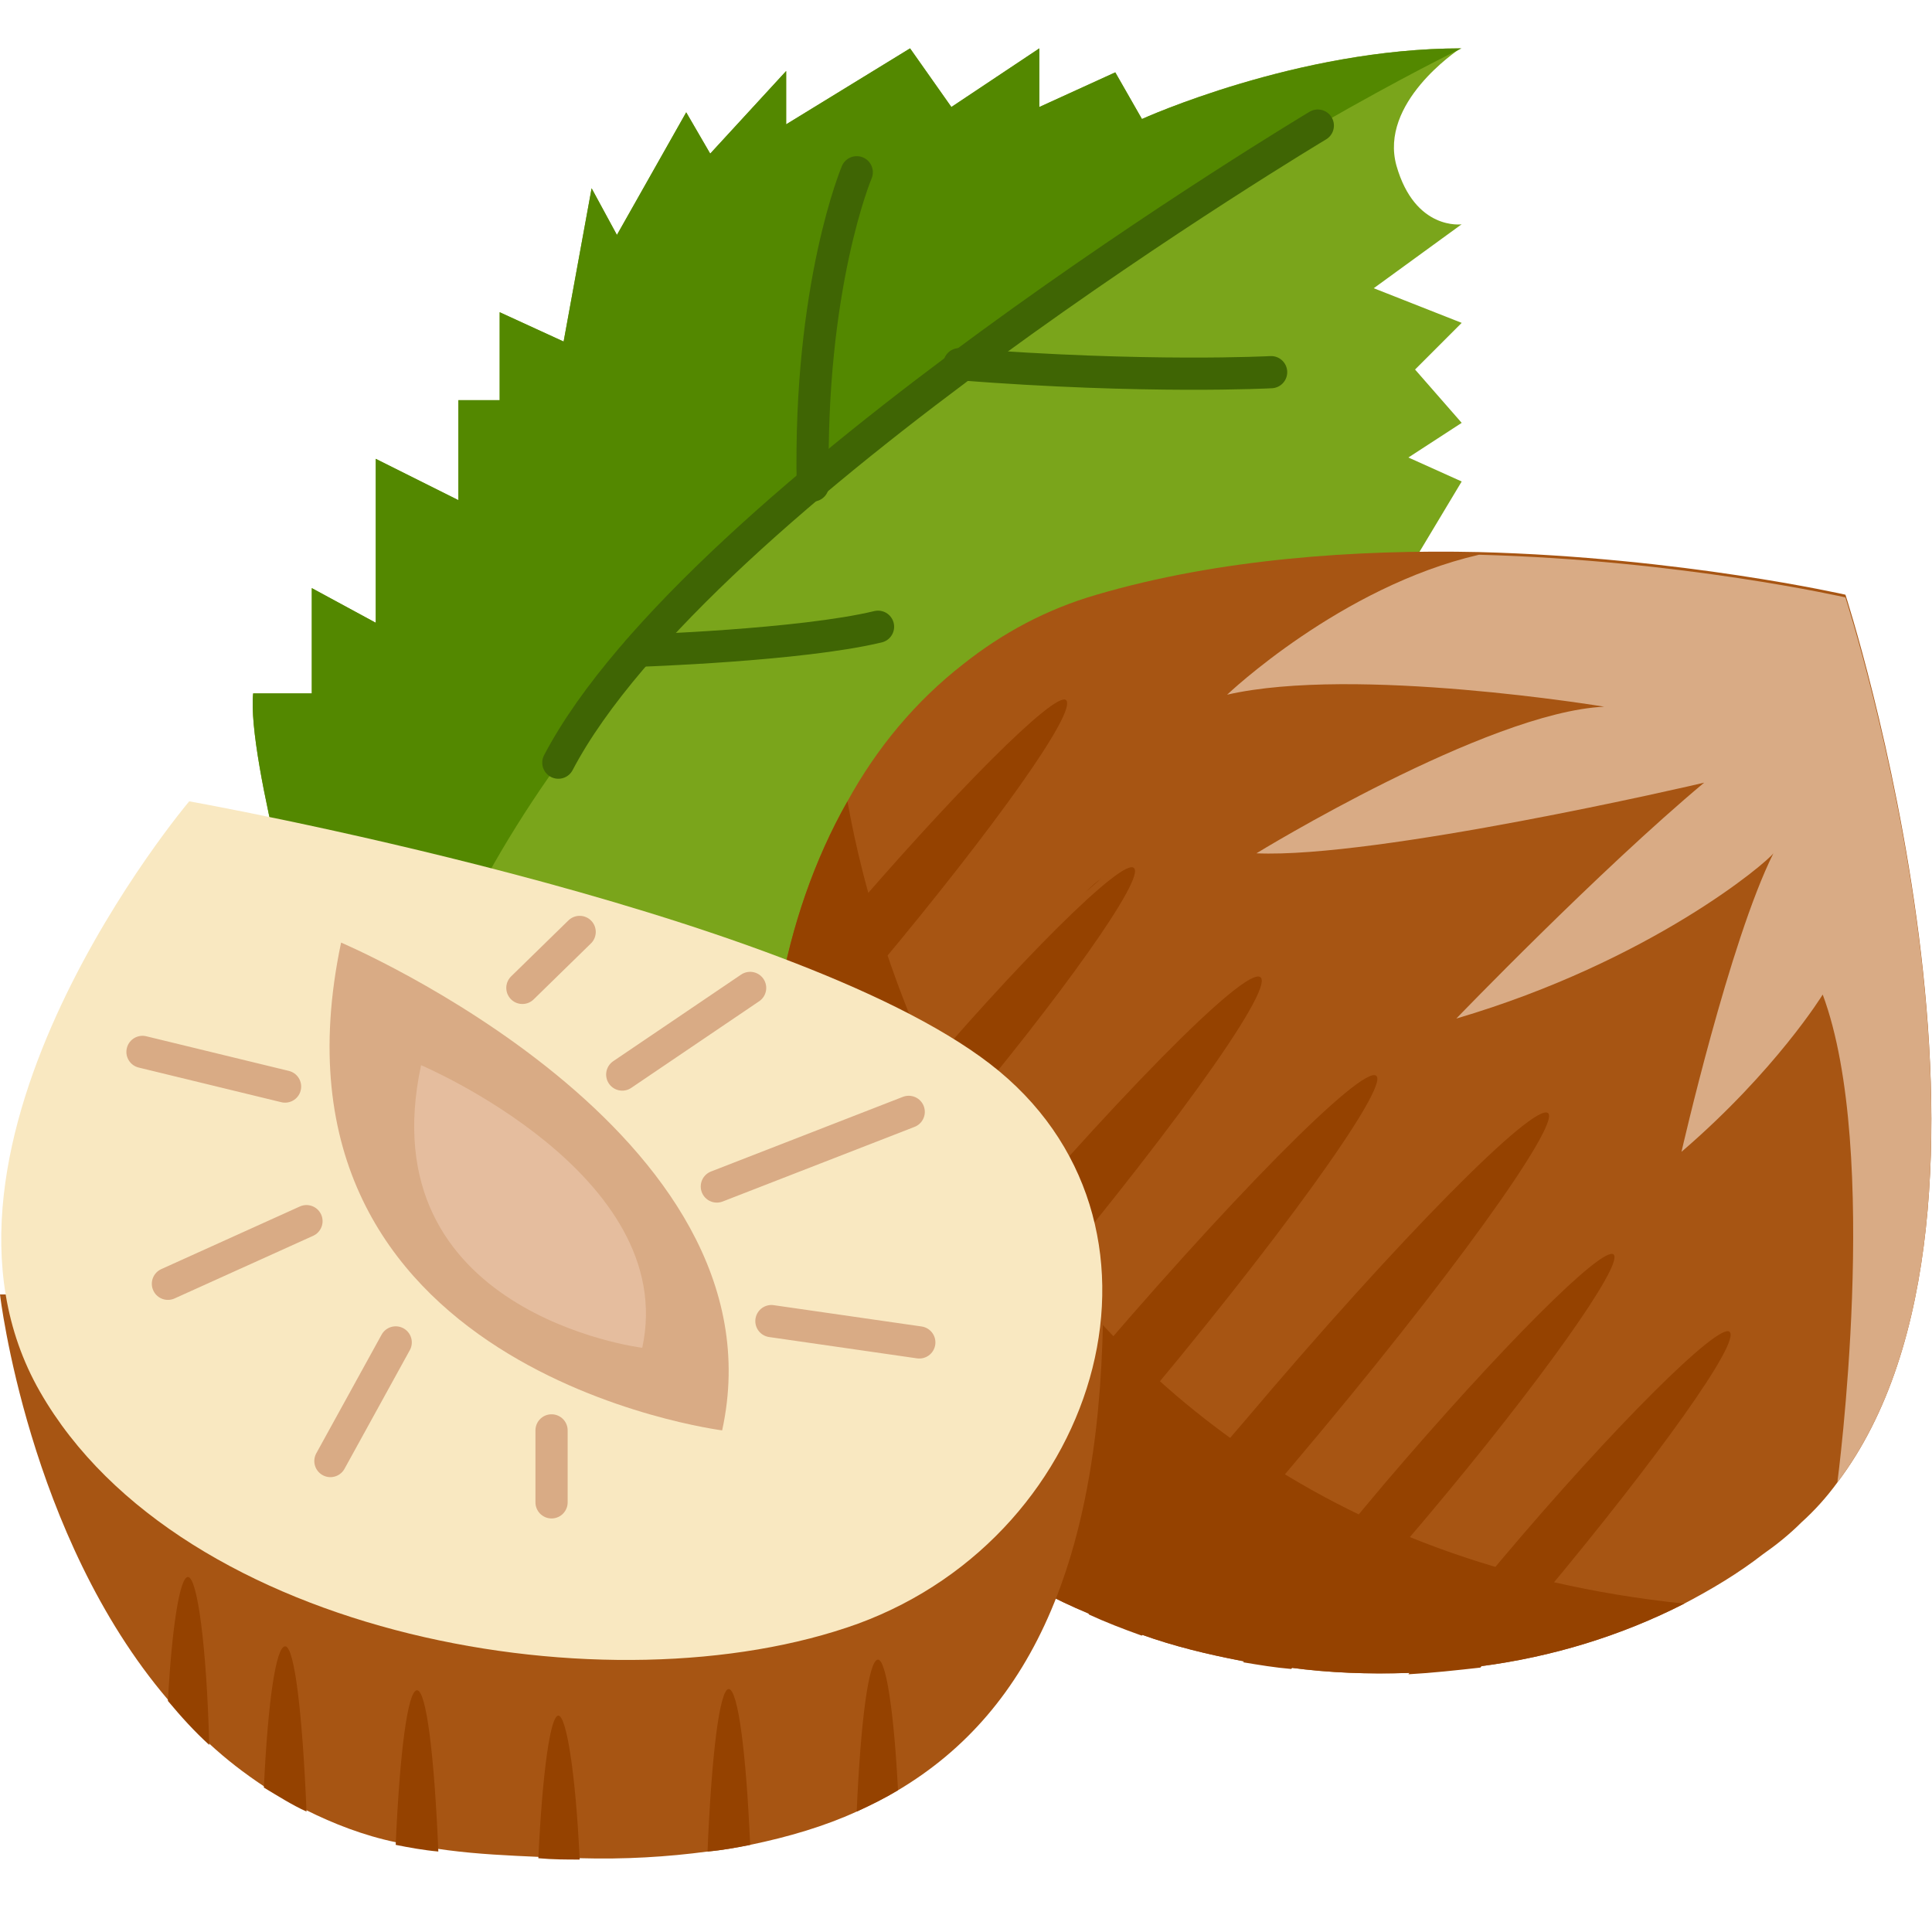 <svg width="60" height="60" viewBox="0 0 60 60" xmlns="http://www.w3.org/2000/svg" fill="none"><path d="M45.394 6.964l-2.731 1.987 2.731 1.076-1.448 1.449 1.448 1.656-1.655 1.076 1.655.745-1.986 3.311-1.283 1.449-17.338 17.136-11.752-4.884-3.352-1.407s-2.028-6.995-1.821-9.023h1.821v-3.27l1.986 1.076v-5.091l2.566 1.283v-3.104h1.283v-2.732l1.986.911.869-4.76.786 1.449 2.152-3.808.745 1.283 2.359-2.566v1.656l3.848-2.359 1.283 1.821 2.731-1.821v1.821l2.359-1.076.828 1.449s4.8-2.194 9.89-2.194c-.124.083-2.524 1.697-1.986 3.642.579 2.028 2.028 1.821 2.028 1.821z" fill="#7AA51B"/><path d="M45.394 1.5c-.455.207-26.69 13.038-32.359 30.464l-3.352-1.407s-2.028-6.995-1.821-9.023h1.821v-3.27l1.986 1.076v-5.091l2.566 1.283v-3.104h1.283v-2.732l1.986.911.869-4.76.786 1.449 2.152-3.808.745 1.283 2.359-2.566v1.656l3.848-2.359 1.283 1.821 2.731-1.821v1.821l2.359-1.076.828 1.449s4.841-2.194 9.931-2.194z" fill="#538800"/><path d="M57.063 46.036c-.331.455-.703.869-1.117 1.242-.372.373-.786.704-1.2.993-.745.58-1.572 1.076-2.441 1.531-1.945.993-4.096 1.656-6.331 1.945-.745.083-1.49.166-2.234.207-1.241.041-2.441 0-3.683-.166-.497-.041-.993-.124-1.49-.207-1.076-.207-2.11-.455-3.145-.828-.579-.207-1.117-.414-1.655-.662-.993-.414-1.903-.911-2.772-1.449-.497-.331-.993-.704-1.49-1.076-.786-.621-1.448-1.283-2.069-2.028-.29-.331-.538-.662-.786-1.035-.124-.166-.248-.331-.331-.538-.703-1.159-1.241-2.401-1.614-3.725-.166-.497-.29-1.035-.372-1.573-.331-1.614-.455-3.311-.414-5.008.041-.911.124-1.863.29-2.773.372-2.111 1.076-4.18 2.11-6.002.91-1.656 2.11-3.104 3.6-4.263 1.2-.952 2.566-1.697 4.138-2.152 3.807-1.118 8.069-1.407 11.876-1.324 6.29.165 11.379 1.324 11.379 1.324s6.166 19.081-.248 27.566z" fill="#A75513"/><path d="M57.061 46.036s1.365-10.265-.455-15.149c0 0-1.448 2.359-4.386 4.884 0 0 1.49-6.54 2.855-9.272-.207.29-3.807 3.353-9.848 5.133 0 0 4.428-4.594 7.697-7.326-.331.083-10.179 2.359-13.904 2.194 0 0 7.159-4.387 10.8-4.553 0 0-7.738-1.283-11.71-.373 0 0 3.517-3.353 7.821-4.346 6.29.166 11.379 1.325 11.379 1.325s6.166 18.998-.248 27.483z" fill="#D9AB85"/><path d="M47.918 49.554c-.662.786-1.324 1.531-1.945 2.235-.745.083-1.49.166-2.234.207.828-1.076 1.821-2.276 2.855-3.518 3.559-4.222 6.786-7.409 7.117-7.119.372.29-2.235 3.932-5.793 8.195zM27.313 29.977c-1.2 1.407-2.317 2.69-3.352 3.767.041-.911.124-1.863.29-2.773.538-.662 1.117-1.366 1.738-2.111 3.6-4.222 6.786-7.409 7.117-7.119.372.331-2.235 3.974-5.793 8.237zM44.278 47.154c-1.531 1.821-2.979 3.435-4.179 4.677-.496-.041-.993-.124-1.49-.207 1.035-1.49 2.607-3.435 4.386-5.546 3.6-4.222 6.786-7.409 7.117-7.119.331.29-2.276 3.974-5.834 8.195zM29.422 35.151c-1.738 2.07-3.393 3.849-4.676 5.133-.165-.497-.29-1.035-.414-1.573.993-1.325 2.276-2.98 3.765-4.677 3.559-4.222 6.786-7.409 7.117-7.078.372.29-2.234 3.973-5.793 8.195zM40.218 45.415c-1.697 2.028-3.352 3.849-4.759 5.381-.579-.207-1.117-.414-1.655-.662 1.324-1.738 2.979-3.849 4.883-6.043 4.759-5.629 8.979-9.892 9.393-9.52.372.373-3.103 5.215-7.862 10.844zM34.922 44.215c-1.365 1.614-2.69 3.146-3.89 4.47-.496-.331-.993-.704-1.49-1.076 1.117-1.449 2.4-3.022 3.807-4.677 4.759-5.629 8.979-9.892 9.393-9.52.414.331-3.062 5.174-7.821 10.803zM31.325 41.194c-1.366 1.614-2.648 3.063-3.848 4.387-.29-.331-.538-.662-.786-1.035-.124-.166-.207-.331-.331-.538 1.034-1.283 2.152-2.69 3.393-4.139 4.759-5.629 8.938-9.892 9.393-9.52.455.373-3.062 5.215-7.821 10.844zM52.304 49.803c-1.945.993-4.096 1.656-6.331 1.945-.745.083-1.49.166-2.234.207-1.241.041-2.441 0-3.683-.166-.497-.041-.993-.124-1.49-.207-1.076-.207-2.11-.455-3.145-.828-.579-.207-1.117-.414-1.655-.662-.993-.414-1.903-.911-2.772-1.449-.497-.331-.993-.704-1.49-1.076-.786-.621-1.448-1.283-2.069-2.028-.29-.331-.538-.662-.786-1.035-.124-.166-.248-.331-.331-.538-.703-1.159-1.241-2.401-1.614-3.725-.166-.497-.29-1.035-.372-1.573-.331-1.614-.455-3.311-.414-5.008.041-.911.124-1.863.29-2.773.372-2.111 1.076-4.18 2.11-6.002.124.455 3.228 22.558 25.986 24.917zM33.723 27.7c.165-.165.331-.331.496-.414-.041 0-.207.166-.496.414z" fill="#954200"/><path d="M34.262 40.2c0 8.113-2.193 12.914-6.372 15.397-.414.248-.828.455-1.283.662-.993.455-2.11.786-3.31 1.035-.414.083-.869.165-1.324.207-1.241.166-2.566.248-3.972.207-.414 0-.828 0-1.283-.041-.91-.041-1.862-.083-2.814-.207l-.29-.041c-.455-.041-.91-.124-1.324-.207-.993-.207-1.945-.579-2.772-.993-.455-.207-.91-.497-1.324-.745-.621-.414-1.159-.828-1.697-1.325-.455-.414-.869-.869-1.283-1.366-4.345-5.091-5.214-12.583-5.214-12.583h34.262z" fill="#A75513"/><path d="M5.876 24.886s-9.021 10.679-4.634 18.336c4.386 7.657 17.752 9.975 25.407 7.202 7.655-2.815 10.386-12.541 4.097-17.384-6.29-4.843-24.869-8.154-24.869-8.154z" fill="#F9E8C1"/><path d="M10.593 29.273s13.862 5.878 11.834 15.149c.041 0-14.648-1.821-11.834-15.149z" fill="#D9AB85"/><path d="M6.498 54.19c-.455-.414-.869-.869-1.283-1.366.124-2.318.372-3.849.621-3.849.29 0 .579 2.111.662 5.215zM9.519 56.26c-.455-.207-.91-.497-1.324-.745.124-2.649.372-4.387.662-4.387.29 0 .538 2.111.662 5.133zM13.613 57.501c-.455-.041-.91-.124-1.324-.207.124-2.856.372-4.801.662-4.801.29 0 .538 2.028.662 5.008zM18.002 57.75c-.414 0-.828 0-1.283-.041.124-2.649.372-4.429.621-4.429.248 0 .538 1.78.662 4.47zM23.297 57.295c-.414.083-.869.166-1.324.207.124-2.98.372-5.05.662-5.05.29.041.538 1.987.662 4.843zM27.888 55.598c-.414.248-.828.455-1.283.662.124-2.815.372-4.719.662-4.719.248 0 .497 1.614.621 4.056z" fill="#954200"/><path d="M40.926 3.9s-19.241 11.507-23.586 19.785" stroke="#3F6504" stroke-miterlimit="10" stroke-linecap="round" stroke-linejoin="round"/><path d="M8.853 33.744l-4.428-1.076M9.518 37.924l-4.303 1.945M12.289 41.69l-2.028 3.684M17.129 44.422v2.235M16.223 30.68l1.779-1.738M19.324 33.371l3.972-2.69M22.262 36.848l5.959-2.318M23.957 41.028l4.593.662" stroke="#D9AB85" stroke-miterlimit="10" stroke-linecap="round" stroke-linejoin="round"/><path d="M26.607 5.35s-1.49 3.518-1.365 9.727M39.476 11.558s-3.848.207-9.683-.248M19.82 20.209s5.048-.166 7.448-.745" stroke="#3F6504" stroke-miterlimit="10" stroke-linecap="round" stroke-linejoin="round"/><path d="M13.077 33.081s8.028 3.394 6.869 8.775c-.041 0-8.524-1.076-6.869-8.775z" fill="#E5BD9E"/></svg>